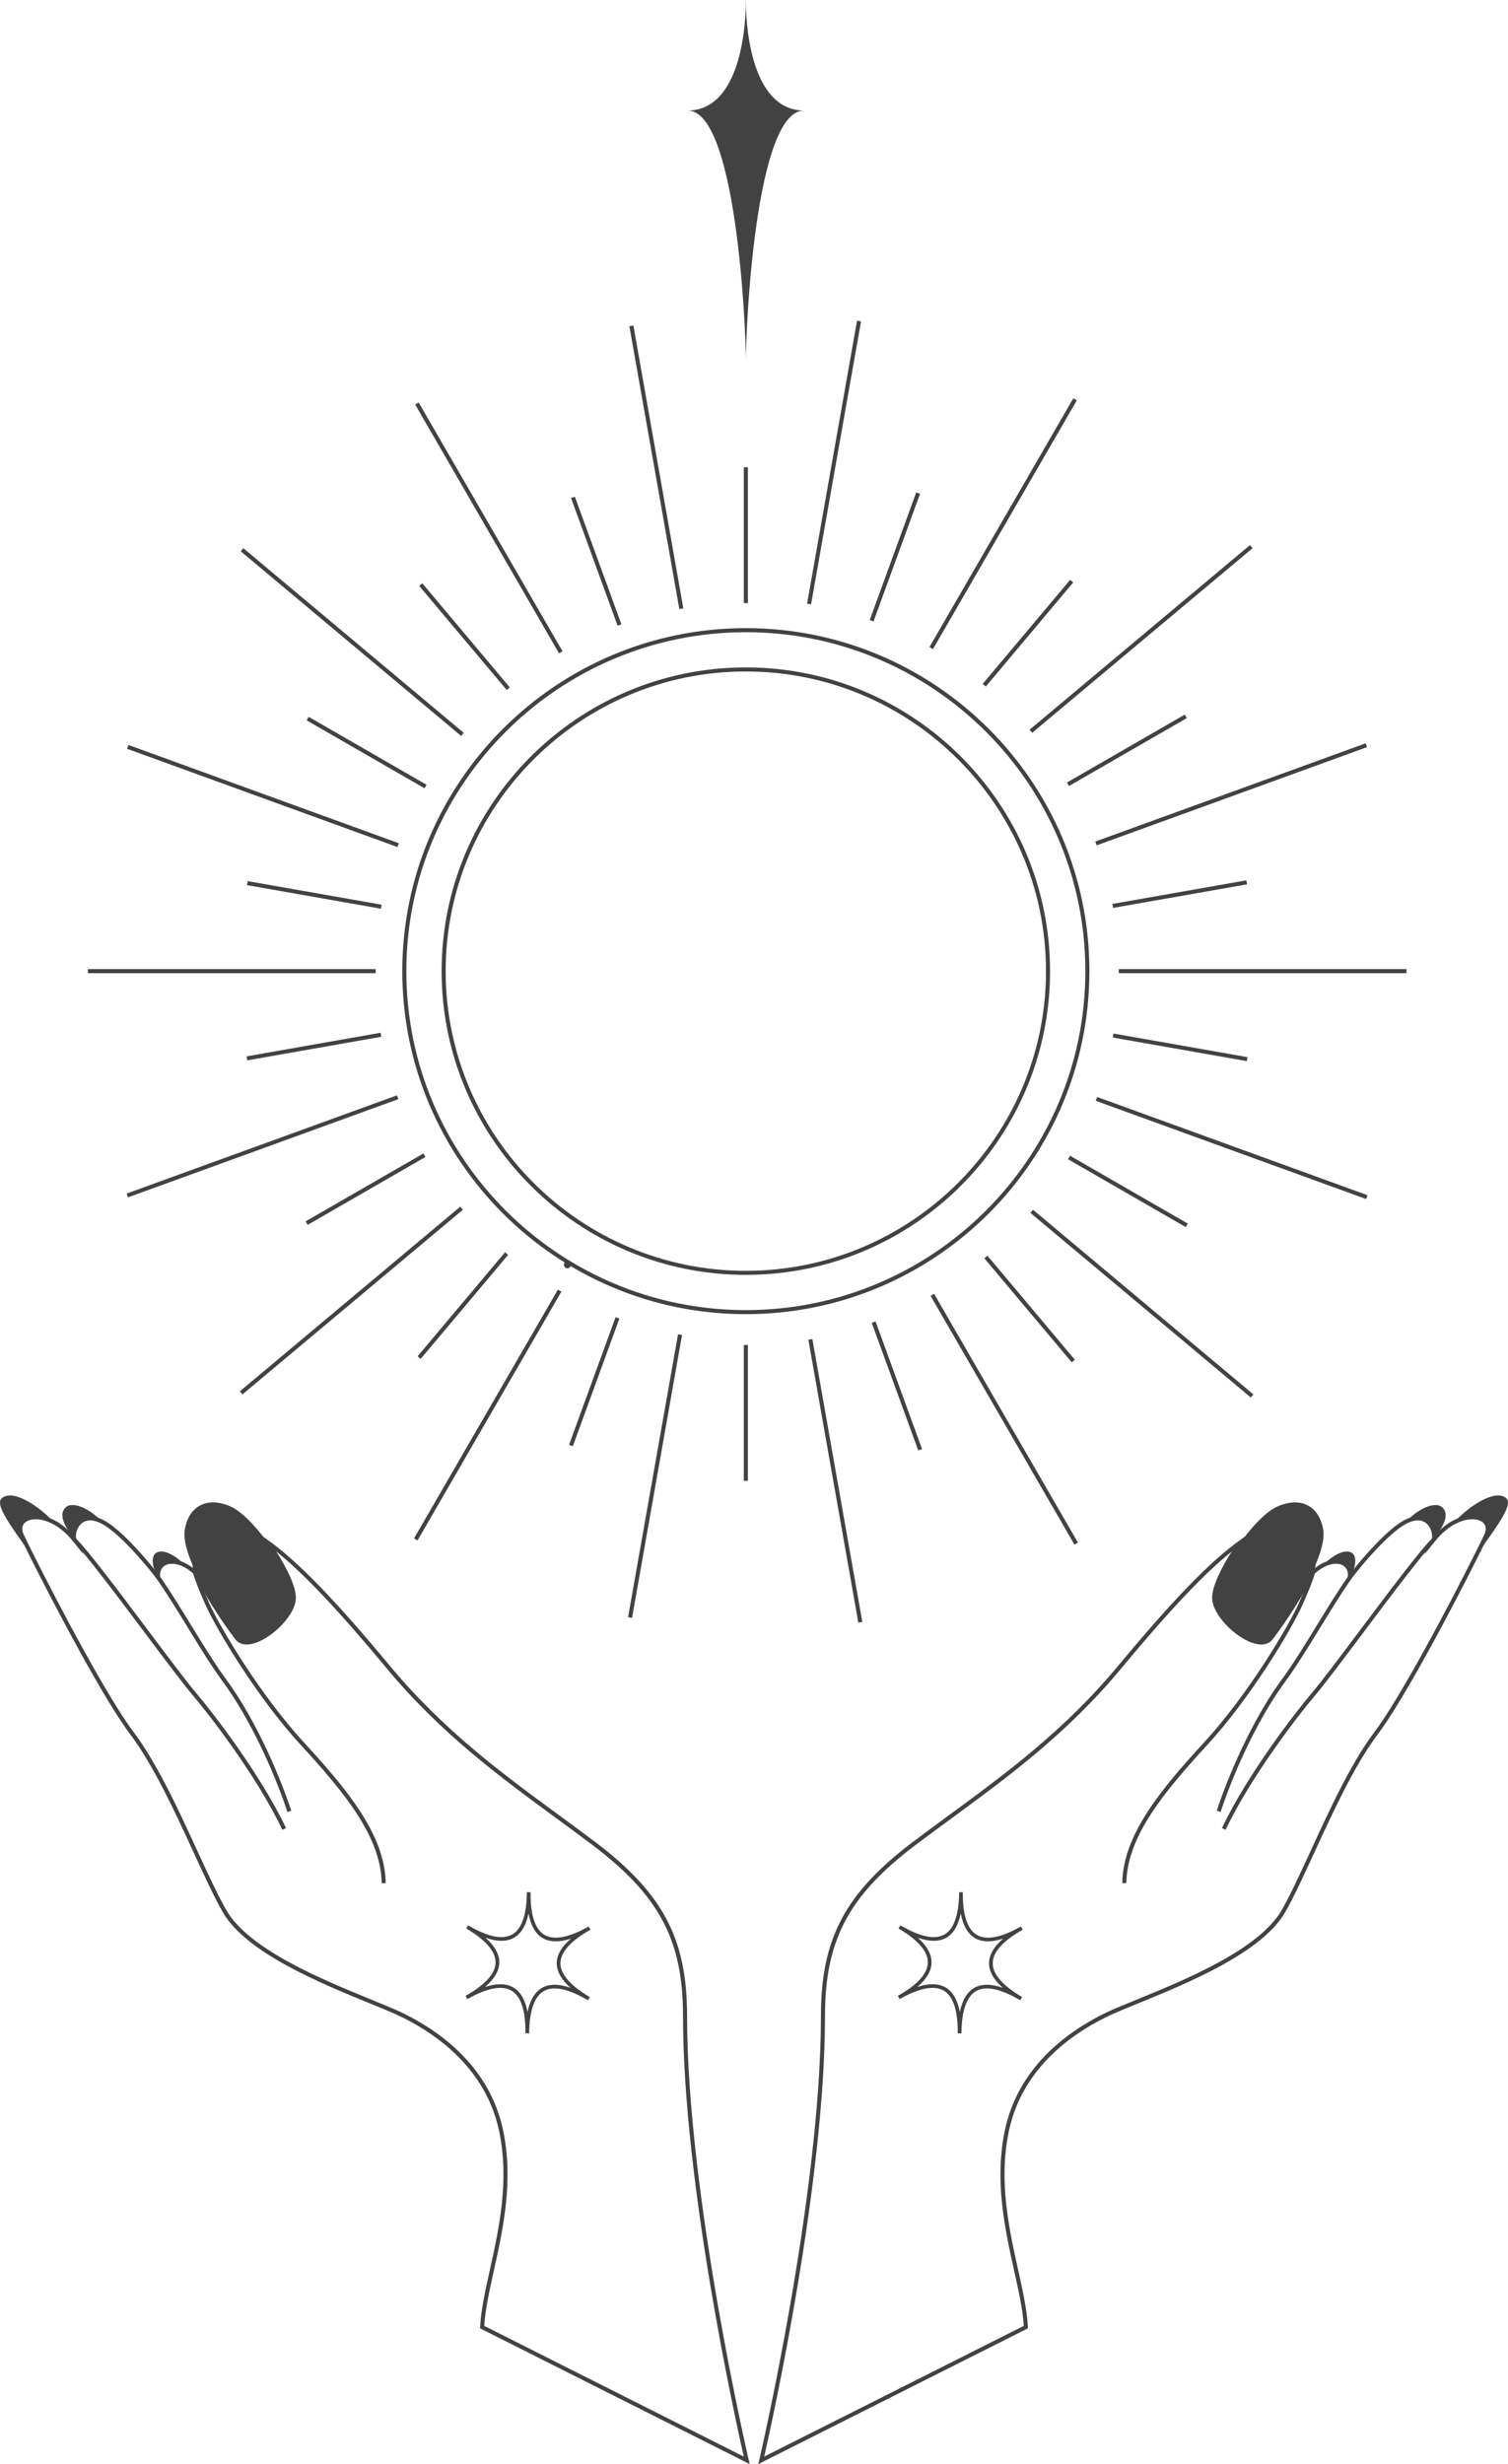 <svg width="202" height="330" viewBox="0 0 202 330" fill="none" xmlns="http://www.w3.org/2000/svg">
<path d="M99.91 48.288C99.91 43.615 101.208 14.801 107.713 14.801C101.208 14.801 99.91 5.194 99.91 0C99.91 5.194 98.612 14.801 92.108 14.801C98.612 14.801 99.91 43.615 99.91 48.288Z" fill="#424242"/>
<path d="M100.18 80.77H99.636V62.58H100.18V80.77Z" fill="#424242"/>
<path d="M100.18 198.318H99.636V180.129H100.18V198.318Z" fill="#424242"/>
<path d="M90.998 81.571L84.307 43.685L84.843 43.59L91.533 81.476L90.998 81.571Z" fill="#424242"/>
<path d="M114.975 217.309L108.282 179.42L108.818 179.328L115.511 217.214L114.975 217.309Z" fill="#424242"/>
<path d="M82.727 83.792L76.493 66.699L77.004 66.514L83.238 83.604L82.727 83.792Z" fill="#424242"/>
<path d="M123.004 194.251L116.77 177.158L117.282 176.974L123.513 194.064L123.004 194.251Z" fill="#424242"/>
<path d="M74.883 87.495L55.613 54.175L56.084 53.904L75.353 87.223L74.883 87.495Z" fill="#424242"/>
<path d="M143.923 206.86L124.651 173.542L125.124 173.27L144.394 206.588L143.923 206.86Z" fill="#424242"/>
<path d="M67.871 92.403L56.157 78.471L56.573 78.12L68.287 92.056L67.871 92.403Z" fill="#424242"/>
<path d="M143.566 182.451L131.855 168.519L132.27 168.168L143.981 182.103L143.566 182.451Z" fill="#424242"/>
<path d="M61.771 98.561L32.245 73.831L32.596 73.415L62.119 98.145L61.771 98.561Z" fill="#424242"/>
<path d="M167.547 187.157L138.019 162.429L138.372 162.013L167.894 186.742L167.547 187.157Z" fill="#424242"/>
<path d="M56.862 105.568L41.081 96.475L41.353 96.003L57.134 105.098L56.862 105.568Z" fill="#424242"/>
<path d="M158.844 164.343L143.063 155.249L143.336 154.779L159.116 163.872L158.844 164.343Z" fill="#424242"/>
<path d="M53.239 113.438L17.022 100.279L17.207 99.769L53.424 112.928L53.239 113.438Z" fill="#424242"/>
<path d="M182.992 160.578L146.776 147.421L146.961 146.911L183.18 160.067L182.992 160.578Z" fill="#424242"/>
<path d="M51.028 121.699L33.083 118.539L33.178 118.004L51.123 121.164L51.028 121.699Z" fill="#424242"/>
<path d="M167.001 142.108L149.059 138.95L149.151 138.416L167.096 141.575L167.001 142.108Z" fill="#424242"/>
<path d="M50.321 130.33H11.778V129.787H50.321V130.33Z" fill="#424242"/>
<path d="M188.402 130.33H149.859V129.787H188.402V130.33Z" fill="#424242"/>
<path d="M33.129 142.006L33.033 141.472L50.979 138.311L51.074 138.846L33.129 142.006Z" fill="#424242"/>
<path d="M149.101 121.591L149.006 121.058L166.952 117.899L167.047 118.433L149.101 121.591Z" fill="#424242"/>
<path d="M17.147 160.356L16.962 159.846L53.179 146.69L53.364 147.2L17.147 160.356Z" fill="#424242"/>
<path d="M146.901 113.214L146.715 112.704L182.933 99.548L183.118 100.058L146.901 113.214Z" fill="#424242"/>
<path d="M41.209 164.04L40.937 163.571L56.717 154.476L56.989 154.945L41.209 164.04Z" fill="#424242"/>
<path d="M143.193 105.266L142.924 104.796L158.702 95.702L158.975 96.172L143.193 105.266Z" fill="#424242"/>
<path d="M32.481 186.742L32.131 186.327L61.657 161.597L62.005 162.012L32.481 186.742Z" fill="#424242"/>
<path d="M138.257 98.144L137.91 97.728L167.433 73.001L167.783 73.417L138.257 98.144Z" fill="#424242"/>
<path d="M56.356 181.986L55.937 181.638L67.651 167.705L68.067 168.053L56.356 181.986Z" fill="#424242"/>
<path d="M132.05 91.941L131.633 91.59L143.344 77.657L143.764 78.006L132.05 91.941Z" fill="#424242"/>
<path d="M55.931 206.3L55.458 206.028L74.731 172.709L75.201 172.98L55.931 206.3Z" fill="#424242"/>
<path d="M124.972 86.935L124.499 86.663L143.77 53.345L144.243 53.617L124.972 86.935Z" fill="#424242"/>
<path d="M76.735 193.681L76.224 193.497L82.457 176.404L82.969 176.588L76.735 193.681Z" fill="#424242"/>
<path d="M117.012 83.222L116.501 83.037L122.732 65.944L123.243 66.129L117.012 83.222Z" fill="#424242"/>
<path d="M84.666 216.671L84.133 216.578L90.824 178.69L91.359 178.785L84.666 216.671Z" fill="#424242"/>
<path d="M108.644 80.936L108.111 80.841L114.801 42.952L115.337 43.047L108.644 80.936Z" fill="#424242"/>
<path d="M99.907 84.666C74.832 84.666 54.431 105.029 54.431 130.06C54.431 155.09 74.832 175.454 99.907 175.454C124.983 175.454 145.384 155.09 145.384 130.06C145.384 105.029 124.983 84.666 99.907 84.666ZM99.907 175.997C74.531 175.997 53.887 155.388 53.887 130.06C53.887 104.729 74.531 84.123 99.907 84.123C125.281 84.123 145.927 104.729 145.927 130.06C145.927 155.388 125.281 175.997 99.907 175.997Z" fill="#424242"/>
<path d="M99.905 89.925C77.736 89.925 59.699 107.929 59.699 130.058C59.699 152.19 77.736 170.194 99.905 170.194C122.077 170.194 140.114 152.19 140.114 130.058C140.114 107.929 122.077 89.925 99.905 89.925ZM99.905 170.736C77.439 170.736 59.156 152.489 59.156 130.058C59.156 107.63 77.439 89.383 99.905 89.383C122.377 89.383 140.656 107.63 140.656 130.058C140.656 152.489 122.377 170.736 99.905 170.736Z" fill="#424242"/>
<path d="M2.92 205.61C3.138 206.08 3.581 206.992 4.19 208.208C0.975 203.775 -0.695 201.389 0.274 200.612C1.881 199.32 5.648 202.075 7.168 203.84C4.375 202.39 1.965 203.55 2.92 205.61Z" fill="#424242"/>
<path d="M13.601 203.745C10.783 202.374 9.763 204.831 9.902 205.939C8.316 204.109 7.9 202.572 8.876 201.812C9.907 201.011 12.246 202.225 13.601 203.745Z" fill="#424242"/>
<path d="M24.852 209.666C22.785 208.542 21.026 209.365 21.181 211.121C20.588 210.486 19.987 208.396 21.007 207.91C22.478 207.209 24.817 209.598 24.852 209.666Z" fill="#424242"/>
<path d="M64.866 311.49L99.63 328.993C98.578 324.358 91.49 292.32 91.49 269.966C91.49 259.812 88.291 253.81 79.273 247.023C77.695 245.834 76.08 244.65 74.518 243.504C66.903 237.917 59.029 232.14 51.754 223.379C45.327 215.639 40.69 210.73 36.996 207.771C38.419 209.973 39.634 212.465 39.634 213.975C39.634 216.217 36.607 219.225 34.219 220.023C33.02 220.425 32.06 220.252 31.516 219.535C29.386 216.719 27.404 213.562 26.128 210.958L25.94 210.787C25.546 210.424 25.135 210.128 24.725 209.905L24.689 209.886C23.675 209.346 22.69 209.27 22.054 209.688C21.61 209.976 21.396 210.478 21.45 211.1C21.455 211.143 21.461 211.189 21.466 211.233L21.605 212.264L20.979 211.431C19.307 209.205 15.842 205.241 13.658 204.082C13.598 204.049 13.538 204.019 13.481 203.989C12.499 203.512 11.659 203.49 11.05 203.924C10.345 204.427 10.108 205.404 10.171 205.906C10.185 206.015 10.206 206.08 10.223 206.115L11.21 208.203L9.766 206.4C8.944 205.377 8.028 204.595 7.041 204.082C5.319 203.186 3.905 203.379 3.32 203.935C2.928 204.307 2.874 204.864 3.168 205.496C3.393 205.988 3.856 206.932 4.435 208.086C7.769 214.751 14.362 227.283 17.914 231.991C21.034 236.128 23.917 242.394 26.457 247.921C27.869 250.984 29.199 253.878 30.325 255.827C33.368 261.097 43.197 265.12 49.703 267.781C51.553 268.538 53.149 269.19 54.218 269.724C59.26 272.241 65.641 276.987 67.393 285.297C68.815 292.046 67.395 298.467 66.144 304.133C65.551 306.809 64.994 309.345 64.866 311.49ZM100.424 330L64.303 311.816L64.314 311.639C64.42 309.41 64.999 306.79 65.614 304.016C66.854 298.404 68.257 292.043 66.862 285.411C65.154 277.31 58.91 272.673 53.973 270.208C52.923 269.684 51.335 269.035 49.496 268.283C42.923 265.595 32.99 261.531 29.851 256.099C28.715 254.128 27.379 251.223 25.965 248.147C23.433 242.646 20.563 236.408 17.479 232.319C13.905 227.579 7.291 215.009 3.948 208.331C3.366 207.171 2.901 206.221 2.673 205.724C2.281 204.875 2.379 204.079 2.945 203.542C3.839 202.689 5.588 202.713 7.293 203.601C8.128 204.036 8.912 204.646 9.635 205.42C9.72 204.736 10.079 203.949 10.734 203.482C11.281 203.094 12.241 202.781 13.72 203.501C13.783 203.533 13.848 203.566 13.916 203.601C16.165 204.798 19.435 208.591 20.936 210.489C21.034 209.959 21.317 209.52 21.755 209.235C22.57 208.7 23.778 208.773 24.983 209.427L25.018 209.446C25.288 209.596 25.557 209.772 25.821 209.976L25.783 208.939L26.348 210.16C27.588 212.832 29.683 216.214 31.951 219.206C32.452 219.869 33.368 219.736 34.048 219.51C36.248 218.772 39.09 215.957 39.09 213.975C39.09 212.484 37.687 209.56 35.596 206.696L34.603 205.336L35.976 206.316C39.92 209.14 44.916 214.295 52.173 223.032C59.405 231.741 67.251 237.499 74.839 243.064C76.403 244.213 78.019 245.399 79.602 246.588C88.781 253.495 92.034 259.614 92.034 269.966C92.034 293.93 100.207 329.08 100.291 329.432L100.424 330Z" fill="#424242"/>
<path d="M39.362 213.975C39.362 216.991 33.439 221.62 31.733 219.369C29.762 216.768 27.515 213.318 26.104 210.274C25.124 208.162 24.545 206.246 24.741 204.94C25.217 201.761 27.686 200.333 30.901 201.761C32.351 202.404 34.211 204.334 35.816 206.536C37.777 209.224 39.362 212.319 39.362 213.975Z" fill="#424242"/>
<path d="M51.123 252.203C51.049 245.907 45.928 239.823 40.227 233.625C34.51 227.408 28.962 218.199 27.463 214.789C26.038 211.545 25.861 210.671 25.856 210.635L26.392 210.535C26.392 210.543 26.577 211.42 27.961 214.572C29.449 217.952 34.951 227.085 40.627 233.256C46.401 239.535 51.591 245.709 51.667 252.195L51.123 252.203Z" fill="#424242"/>
<path d="M37.823 245.055C34.377 237.792 27.91 229.488 25.916 227.15C24.64 225.657 22.084 222.247 19.378 218.642C15.611 213.619 11.341 207.929 9.788 206.425L10.168 206.036C11.751 207.568 16.035 213.277 19.813 218.316C22.513 221.916 25.067 225.317 26.329 226.797C28.337 229.148 34.842 237.507 38.315 244.824L37.823 245.055Z" fill="#424242"/>
<path d="M38.5 242.663C36.36 236.258 33.077 229.618 29.93 225.334C28.353 223.186 26.813 220.675 25.184 218.014C23.816 215.783 22.402 213.475 20.974 211.423L21.42 211.113C22.856 213.179 24.276 215.495 25.647 217.732C27.273 220.382 28.807 222.882 30.368 225.013C33.548 229.341 36.86 236.038 39.017 242.492L38.5 242.663Z" fill="#424242"/>
<path d="M199.084 205.61C198.866 206.079 198.419 206.991 197.809 208.208C201.026 203.774 202.695 201.388 201.726 200.611C200.119 199.319 196.352 202.075 194.835 203.839C197.626 202.39 200.035 203.549 199.084 205.61Z" fill="#424242"/>
<path d="M188.401 203.745C191.218 202.374 192.235 204.831 192.101 205.939C193.684 204.109 194.099 202.572 193.121 201.812C192.095 201.011 189.754 202.225 188.401 203.745Z" fill="#424242"/>
<path d="M177.146 209.667C179.215 208.543 180.974 209.366 180.822 211.122C181.409 210.487 182.014 208.396 180.992 207.91C179.519 207.21 177.182 209.599 177.146 209.667Z" fill="#424242"/>
<path d="M165.006 207.772C161.308 210.731 156.673 215.642 150.246 223.379C142.972 232.14 135.096 237.917 127.483 243.504C125.92 244.65 124.304 245.834 122.725 247.023C113.709 253.81 110.511 259.813 110.511 269.966C110.511 292.32 103.423 324.359 102.369 328.993L137.136 311.49C137.009 309.345 136.447 306.81 135.853 304.133C134.602 298.467 133.184 292.043 134.605 285.297C136.357 276.987 142.738 272.241 147.783 269.725C148.852 269.19 150.45 268.538 152.295 267.781C158.802 265.12 168.631 261.097 171.677 255.827C172.799 253.878 174.134 250.984 175.542 247.922C178.085 242.394 180.965 236.128 184.086 231.991C187.636 227.286 194.23 214.752 197.567 208.086C198.142 206.938 198.602 205.993 198.834 205.496C199.127 204.864 199.072 204.307 198.679 203.935C198.095 203.379 196.68 203.186 194.959 204.082C193.973 204.595 193.056 205.377 192.234 206.401L190.788 208.203L191.777 206.115C191.792 206.08 191.814 206.015 191.829 205.907C191.891 205.404 191.653 204.427 190.948 203.925C190.34 203.49 189.499 203.512 188.517 203.99C188.461 204.02 188.399 204.05 188.341 204.079C186.159 205.241 182.692 209.205 181.021 211.431L180.387 212.276L180.536 211.23C180.542 211.187 180.545 211.143 180.548 211.103C180.604 210.478 180.387 209.976 179.949 209.688C179.306 209.27 178.32 209.346 177.304 209.889L177.273 209.906C176.865 210.128 176.454 210.424 176.062 210.788L175.873 210.959C174.594 213.562 172.616 216.72 170.481 219.535C169.938 220.252 168.98 220.426 167.781 220.024C165.395 219.226 162.367 216.217 162.367 213.975C162.367 212.465 163.579 209.973 165.006 207.772ZM101.578 330L101.711 329.432C101.791 329.08 109.967 293.93 109.967 269.966C109.967 259.615 113.22 253.498 122.4 246.589C123.979 245.399 125.595 244.213 127.159 243.067C134.747 237.499 142.596 231.744 149.826 223.032C157.084 214.295 162.08 209.14 166.026 206.316L167.395 205.336L166.403 206.696C164.314 209.561 162.911 212.485 162.911 213.975C162.911 215.957 165.751 218.772 167.954 219.511C168.631 219.736 169.548 219.869 170.052 219.206C172.317 216.215 174.412 212.832 175.651 210.161L176.219 208.939L176.182 209.976C176.442 209.772 176.71 209.596 176.979 209.447L177.016 209.428C178.221 208.773 179.43 208.7 180.245 209.235C180.681 209.52 180.965 209.96 181.064 210.489C182.563 208.594 185.835 204.799 188.084 203.602C188.149 203.566 188.217 203.534 188.282 203.501C189.762 202.782 190.72 203.094 191.264 203.482C191.919 203.949 192.28 204.736 192.364 205.42C193.087 204.647 193.871 204.036 194.709 203.602C196.411 202.714 198.16 202.689 199.053 203.542C199.619 204.079 199.721 204.875 199.325 205.725C199.096 206.227 198.63 207.177 198.052 208.331C194.709 215.012 188.093 227.582 184.518 232.319C181.435 236.408 178.567 242.647 176.037 248.147C174.622 251.223 173.284 254.128 172.147 256.099C169.011 261.531 159.077 265.595 152.502 268.283C150.663 269.035 149.075 269.684 148.024 270.208C143.09 272.673 136.845 277.31 135.14 285.411C133.74 292.041 135.146 298.404 136.388 304.016C137 306.791 137.578 309.41 137.689 311.639L137.695 311.816L137.537 311.895L101.578 330Z" fill="#424242"/>
<path d="M162.639 213.976C162.639 216.992 168.557 221.621 170.264 219.37C172.237 216.769 174.481 213.319 175.896 210.275C176.876 208.163 177.452 206.246 177.257 204.941C176.779 201.762 174.313 200.334 171.097 201.762C169.65 202.405 167.789 204.335 166.183 206.537C164.222 209.225 162.639 212.32 162.639 213.976Z" fill="#424242"/>
<path d="M150.878 252.202L150.333 252.194C150.409 245.708 155.599 239.535 161.374 233.255C167.053 227.084 172.554 217.949 174.039 214.571C175.426 211.42 175.608 210.543 175.611 210.534L176.144 210.635C176.139 210.67 175.965 211.544 174.536 214.789C173.037 218.198 167.491 227.407 161.775 233.624C156.076 239.822 150.951 245.906 150.878 252.202Z" fill="#424242"/>
<path d="M164.174 245.055L163.681 244.824C167.157 237.508 173.662 229.149 175.668 226.798C176.934 225.318 179.485 221.916 182.184 218.317C185.965 213.28 190.25 207.571 191.833 206.037L192.211 206.425C190.658 207.929 186.388 213.62 182.62 218.642C179.914 222.25 177.357 225.657 176.082 227.151C174.088 229.488 167.62 237.793 164.174 245.055Z" fill="#424242"/>
<path d="M163.5 242.662L162.985 242.491C165.14 236.038 168.457 229.34 171.634 225.012C173.196 222.881 174.731 220.381 176.356 217.731C177.725 215.491 179.144 213.178 180.581 211.112L181.03 211.422C179.599 213.474 178.189 215.782 176.82 218.014C175.187 220.674 173.649 223.185 172.072 225.333C168.924 229.617 165.642 236.257 163.5 242.662Z" fill="#424242"/>
<path d="M67.023 265.734C67.689 265.734 68.274 265.88 68.769 266.171C69.721 266.733 70.354 267.832 70.662 269.45C71.004 267.838 71.66 266.752 72.62 266.209C73.583 265.668 74.853 265.671 76.411 266.211C75.182 265.112 74.567 264.002 74.578 262.899C74.589 261.797 75.226 260.7 76.477 259.625C74.907 260.136 73.637 260.114 72.688 259.552C71.736 258.99 71.102 257.893 70.795 256.275C70.452 257.888 69.8 258.971 68.837 259.514C67.874 260.057 66.604 260.054 65.045 259.511C66.275 260.613 66.889 261.721 66.879 262.823C66.868 263.926 66.231 265.022 64.98 266.1C65.731 265.856 66.411 265.734 67.023 265.734ZM70.882 272.312L70.387 272.306C70.417 269.268 69.789 267.346 68.519 266.597C67.249 265.848 65.26 266.225 62.606 267.721L62.364 267.289C65.016 265.796 66.367 264.292 66.384 262.818C66.397 261.346 65.075 259.815 62.453 258.27L62.704 257.844C65.328 259.389 67.308 259.807 68.592 259.082C69.879 258.36 70.545 256.452 70.575 253.411L71.07 253.416C71.04 256.457 71.668 258.376 72.938 259.126C74.208 259.875 76.199 259.498 78.851 258.004L79.093 258.433C76.441 259.929 75.09 261.433 75.073 262.905C75.06 264.376 76.382 265.907 79.003 267.455L78.753 267.878C76.131 266.334 74.148 265.916 72.865 266.64C71.578 267.363 70.912 269.271 70.882 272.312Z" fill="#424242"/>
<path d="M124.927 265.734C125.593 265.734 126.178 265.88 126.676 266.171C127.625 266.733 128.259 267.832 128.569 269.45C128.909 267.838 129.564 266.752 130.524 266.209C131.487 265.668 132.757 265.671 134.316 266.211C133.089 265.112 132.474 264.002 132.485 262.899C132.496 261.797 133.133 260.7 134.381 259.625C132.812 260.136 131.544 260.114 130.592 259.552C129.64 258.99 129.007 257.893 128.699 256.275C128.357 257.888 127.704 258.971 126.741 259.514C125.778 260.057 124.508 260.054 122.95 259.511C124.179 260.613 124.794 261.721 124.783 262.823C124.772 263.926 124.136 265.022 122.884 266.1C123.635 265.856 124.315 265.734 124.927 265.734ZM128.786 272.312L128.291 272.306C128.321 269.268 127.693 267.346 126.423 266.597C125.153 265.848 123.165 266.225 120.51 267.721L120.268 267.289C122.92 265.796 124.274 264.292 124.288 262.818C124.301 261.346 122.98 259.815 120.358 258.27L120.611 257.844C123.233 259.389 125.213 259.807 126.499 259.082C127.783 258.36 128.449 256.452 128.479 253.411L128.974 253.416C128.944 256.457 129.572 258.376 130.842 259.126C132.115 259.875 134.104 259.498 136.755 258.004L136.997 258.433C134.346 259.929 132.994 261.433 132.98 262.905C132.964 264.376 134.286 265.907 136.908 267.455L136.657 267.878C134.036 266.334 132.056 265.916 130.769 266.64C129.485 267.365 128.816 269.271 128.786 272.312Z" fill="#424242"/>
<path d="M76.471 169.388C76.471 169.646 76.262 169.855 76.003 169.855C75.745 169.855 75.536 169.646 75.536 169.388C75.536 169.131 75.745 168.922 76.003 168.922C76.262 168.922 76.471 169.131 76.471 169.388Z" fill="#424242"/>
</svg>
